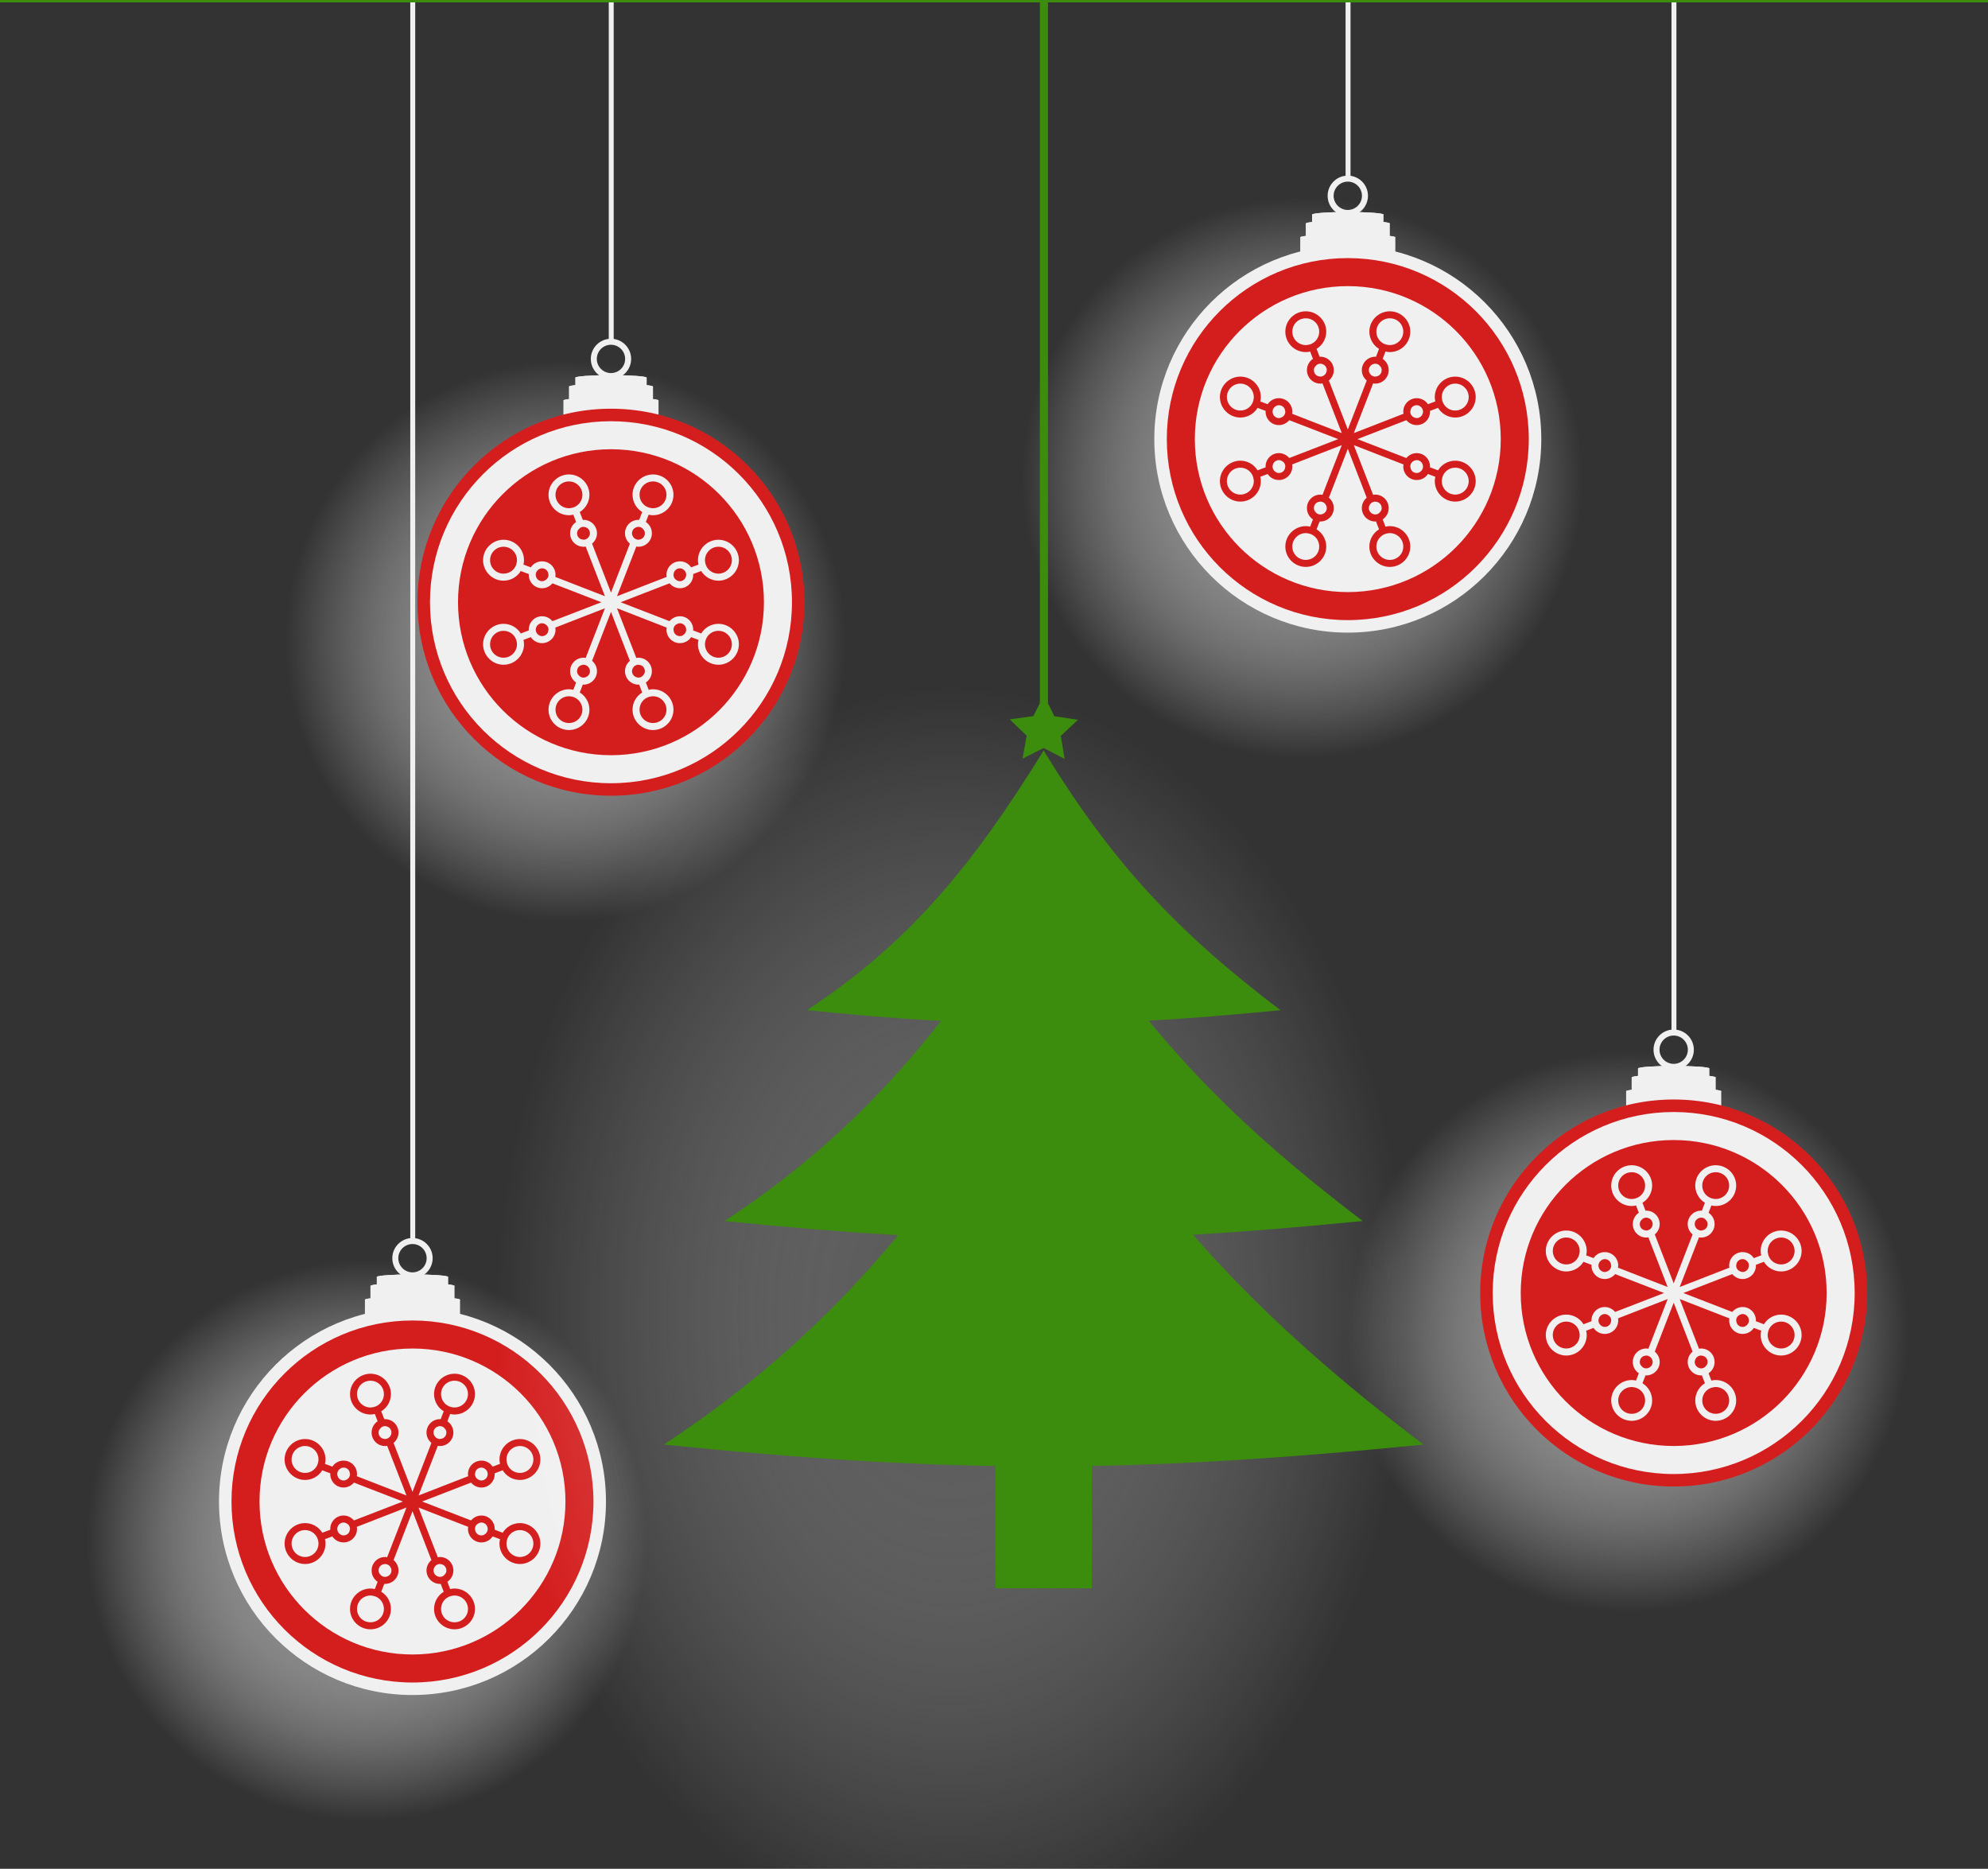 <?xml version="1.0" encoding="iso-8859-1"?>
<!-- Generator: Adobe Illustrator 16.0.0, SVG Export Plug-In . SVG Version: 6.00 Build 0)  -->
<!DOCTYPE svg PUBLIC "-//W3C//DTD SVG 1.1//EN" "http://www.w3.org/Graphics/SVG/1.1/DTD/svg11.dtd">
<svg version="1.1" id="Layer_1" xmlns="http://www.w3.org/2000/svg" xmlns:xlink="http://www.w3.org/1999/xlink" x="0px" y="0px"
	 width="208px" height="195.5px" viewBox="0 0 208 195.5" style="enable-background:new 0 0 208 195.5;" xml:space="preserve">
<rect x="0" y="0" width="208" height="195.5" fill="#333333" stroke="none"/>
<g>
	<g>
		<g>
			<radialGradient id="SVGID_1_" cx="170.352" cy="139.325" r="29.317" gradientUnits="userSpaceOnUse">
				<stop  offset="0" style="stop-color:#707070"/>
				<stop  offset="0.062" style="stop-color:#7E7E7E;stop-opacity:0.938"/>
				<stop  offset="0.28" style="stop-color:#ACACAC;stop-opacity:0.72"/>
				<stop  offset="0.49" style="stop-color:#D0D0D0;stop-opacity:0.51"/>
				<stop  offset="0.685" style="stop-color:#EAEAEA;stop-opacity:0.315"/>
				<stop  offset="0.861" style="stop-color:#FAFAFA;stop-opacity:0.139"/>
				<stop  offset="1" style="stop-color:#FFFFFF;stop-opacity:0"/>
			</radialGradient>
			<circle style="fill:url(#SVGID_1_);" cx="170.351" cy="139.325" r="29.318"/>
			<g>
				<g>
					<g>
						<path style="fill:#F0F0F0;" d="M180.09,115.84c0,0.175-2.228,0.317-4.976,0.317s-4.976-0.143-4.976-0.317v-1.682
							c0-0.175,2.228-0.317,4.976-0.317s4.976,0.143,4.976,0.317V115.84z"/>
						<ellipse style="fill:#F0F0F0;" cx="175.114" cy="114.158" rx="4.976" ry="0.317"/>
					</g>
					<g>
						<path style="fill:#F0F0F0;" d="M179.514,113.988c0,0.176-1.97,0.317-4.399,0.317s-4.399-0.142-4.399-0.317v-1.269
							c0-0.176,1.97-0.317,4.399-0.317s4.399,0.142,4.399,0.317V113.988z"/>
						<ellipse style="fill:#F0F0F0;" cx="175.114" cy="112.72" rx="4.399" ry="0.316"/>
					</g>
					<g>
						<path style="fill:#F0F0F0;" d="M178.853,112.634c0,0.149-1.673,0.271-3.738,0.271s-3.738-0.122-3.738-0.271v-0.853
							c0-0.15,1.673-0.272,3.738-0.272s3.738,0.122,3.738,0.272V112.634z"/>
						<ellipse style="fill:#F0F0F0;" cx="175.114" cy="111.781" rx="3.738" ry="0.271"/>
					</g>
					<g>
						<path style="fill:#F0F0F0;" d="M175.113,111.924c-1.163,0-2.109-0.947-2.109-2.111s0.946-2.111,2.109-2.111
							c1.164,0,2.111,0.947,2.111,2.111S176.277,111.924,175.113,111.924z M175.113,108.33c-0.816,0-1.481,0.665-1.481,1.482
							s0.665,1.482,1.481,1.482c0.818,0,1.483-0.665,1.483-1.482S175.932,108.33,175.113,108.33z"/>
					</g>
				</g>
				<circle style="fill:#D41E1E;" cx="175.114" cy="135.265" r="20.244"/>
				<circle style="fill:#F0F0F0;" cx="175.114" cy="135.265" r="18.936"/>
				<circle style="fill:#D41E1E;" cx="175.114" cy="135.265" r="16.004"/>
				<g>
					<path style="fill:#F0F0F0;" d="M186.357,137.523c-0.764,0-1.437,0.409-1.803,1.011l-0.852-0.323
						c0.016-0.028,0.016-0.044,0.016-0.073c0-0.776-0.614-1.407-1.393-1.407c-0.439,0-0.822,0.205-1.084,0.514l-5.117-1.979
						l5.117-1.98c0.262,0.309,0.645,0.514,1.084,0.514c0.778,0,1.393-0.63,1.393-1.406c0-0.029,0-0.045-0.016-0.074l0.852-0.322
						c0.366,0.601,1.039,1.012,1.803,1.012c1.173,0,2.14-0.968,2.14-2.141c0-1.172-0.967-2.141-2.14-2.141
						c-1.187,0-2.141,0.969-2.141,2.141c0,0.161,0.016,0.308,0.06,0.455l-0.776,0.293c-0.25-0.382-0.675-0.631-1.174-0.631
						c-0.776,0-1.406,0.631-1.406,1.408c0,0.072,0,0.146,0.029,0.219l-5.205,2.023l2.023-5.204c0.073,0.029,0.146,0.029,0.22,0.029
						c0.777,0,1.406-0.631,1.406-1.407c0-0.497-0.247-0.924-0.629-1.187l0.293-0.763c0.146,0.044,0.292,0.058,0.454,0.058
						c1.172,0,2.141-0.951,2.141-2.139c0-1.174-0.969-2.127-2.141-2.127c-1.173,0-2.141,0.953-2.141,2.127
						c0,0.762,0.411,1.437,1.011,1.803l-0.321,0.836c-0.028-0.015-0.045-0.015-0.073-0.015c-0.776,0-1.407,0.629-1.407,1.406
						c0,0.44,0.205,0.821,0.514,1.085l-1.979,5.116l-1.98-5.116c0.309-0.264,0.514-0.645,0.514-1.085
						c0-0.777-0.631-1.406-1.406-1.406c-0.029,0-0.046,0-0.073,0.015l-0.324-0.836c0.603-0.366,1.013-1.041,1.013-1.803
						c0-1.174-0.968-2.127-2.141-2.127s-2.14,0.953-2.14,2.127c0,1.188,0.967,2.139,2.14,2.139c0.162,0,0.309-0.014,0.455-0.058
						l0.293,0.763c-0.383,0.263-0.63,0.689-0.63,1.187c0,0.776,0.63,1.407,1.407,1.407c0.072,0,0.146,0,0.219-0.029l2.021,5.204
						l-5.202-2.023c0.03-0.073,0.03-0.146,0.03-0.219c0-0.777-0.632-1.408-1.408-1.408c-0.497,0-0.924,0.249-1.174,0.631
						l-0.775-0.293c0.044-0.147,0.059-0.294,0.059-0.455c0-1.172-0.952-2.141-2.14-2.141c-1.173,0-2.141,0.969-2.141,2.141
						c0,1.173,0.968,2.141,2.141,2.141c0.763,0,1.436-0.411,1.802-1.012l0.851,0.322c-0.015,0.029-0.015,0.045-0.015,0.074
						c0,0.776,0.615,1.406,1.393,1.406c0.439,0,0.82-0.205,1.085-0.514l5.116,1.98l-5.116,1.979
						c-0.265-0.309-0.646-0.514-1.085-0.514c-0.777,0-1.393,0.631-1.393,1.407c0,0.029,0,0.045,0.015,0.073l-0.851,0.323
						c-0.366-0.602-1.039-1.011-1.802-1.011c-1.173,0-2.141,0.967-2.141,2.139c0,1.173,0.968,2.142,2.141,2.142
						c1.188,0,2.14-0.969,2.14-2.142c0-0.16-0.015-0.307-0.059-0.454l0.775-0.293c0.25,0.381,0.677,0.63,1.174,0.63
						c0.776,0,1.408-0.63,1.408-1.407c0-0.072,0-0.146-0.03-0.219l5.202-2.023l-2.021,5.204c-0.072-0.03-0.146-0.03-0.219-0.03
						c-0.777,0-1.407,0.631-1.407,1.407c0,0.499,0.247,0.924,0.63,1.188l-0.293,0.763c-0.146-0.044-0.293-0.059-0.455-0.059
						c-1.173,0-2.14,0.953-2.14,2.14c0,1.173,0.967,2.126,2.14,2.126s2.141-0.953,2.141-2.126c0-0.762-0.41-1.437-1.013-1.803
						l0.324-0.836c0.027,0.015,0.044,0.015,0.073,0.015c0.775,0,1.406-0.63,1.406-1.407c0-0.439-0.205-0.82-0.514-1.084l1.98-5.116
						l1.979,5.116c-0.309,0.264-0.514,0.645-0.514,1.084c0,0.777,0.631,1.407,1.407,1.407c0.028,0,0.045,0,0.073-0.015l0.321,0.836
						c-0.6,0.366-1.011,1.041-1.011,1.803c0,1.173,0.968,2.126,2.141,2.126c1.172,0,2.141-0.953,2.141-2.126
						c0-1.187-0.969-2.14-2.141-2.14c-0.162,0-0.308,0.015-0.454,0.059l-0.293-0.763c0.382-0.264,0.629-0.688,0.629-1.188
						c0-0.776-0.629-1.407-1.406-1.407c-0.073,0-0.146,0-0.22,0.03l-2.023-5.204l5.205,2.023c-0.029,0.073-0.029,0.146-0.029,0.219
						c0,0.777,0.63,1.407,1.406,1.407c0.499,0,0.924-0.249,1.174-0.63l0.776,0.293c-0.044,0.147-0.06,0.294-0.06,0.454
						c0,1.173,0.954,2.142,2.141,2.142c1.173,0,2.14-0.969,2.14-2.142C188.497,138.49,187.53,137.523,186.357,137.523
						 M186.357,129.46c0.777,0,1.407,0.631,1.407,1.407s-0.63,1.407-1.407,1.407c-0.454,0-0.851-0.205-1.114-0.542
						c-0.146-0.191-0.249-0.425-0.278-0.688c-0.016-0.06-0.016-0.117-0.016-0.177C184.949,130.091,185.58,129.46,186.357,129.46
						 M181.667,132.333c0.016-0.337,0.293-0.615,0.659-0.615c0.177,0,0.322,0.073,0.439,0.189c0.133,0.104,0.221,0.294,0.221,0.485
						c0,0.088-0.016,0.146-0.045,0.219v0.016c-0.088,0.249-0.337,0.44-0.615,0.44c-0.117,0-0.221-0.031-0.308-0.089
						c-0.22-0.103-0.366-0.322-0.366-0.586C181.652,132.378,181.652,132.348,181.667,132.333 M178.104,124.022
						c0-0.778,0.631-1.394,1.407-1.394c0.777,0,1.408,0.615,1.408,1.394c0,0.776-0.631,1.406-1.408,1.406
						c-0.059,0-0.118,0-0.176-0.014c-0.264-0.03-0.498-0.133-0.688-0.279C178.311,124.872,178.104,124.477,178.104,124.022
						 M177.768,127.422c0.073-0.029,0.146-0.043,0.22-0.043c0.205,0,0.382,0.089,0.484,0.234c0.132,0.117,0.189,0.279,0.189,0.439
						c0,0.367-0.279,0.646-0.615,0.659c-0.014,0.015-0.043,0.015-0.059,0.015c-0.249,0-0.483-0.146-0.586-0.366
						c-0.059-0.088-0.088-0.19-0.088-0.308C177.313,127.76,177.504,127.511,177.768,127.422 M170.894,125.415
						c-0.059,0.014-0.118,0.014-0.177,0.014c-0.777,0-1.406-0.63-1.406-1.406c0-0.778,0.629-1.394,1.406-1.394
						s1.407,0.615,1.407,1.394c0,0.454-0.205,0.85-0.542,1.113C171.391,125.282,171.156,125.385,170.894,125.415 M172.826,128.36
						c-0.1,0.22-0.336,0.366-0.584,0.366c-0.016,0-0.046,0-0.06-0.015c-0.338-0.014-0.616-0.292-0.616-0.659
						c0-0.16,0.06-0.322,0.191-0.439c0.103-0.146,0.278-0.234,0.484-0.234c0.072,0,0.146,0.014,0.219,0.043
						c0.266,0.089,0.454,0.338,0.454,0.631C172.915,128.17,172.887,128.272,172.826,128.36 M165.264,131.044
						c-0.029,0.264-0.132,0.497-0.279,0.688c-0.263,0.337-0.658,0.542-1.112,0.542c-0.777,0-1.408-0.631-1.408-1.407
						s0.631-1.407,1.408-1.407c0.776,0,1.407,0.631,1.407,1.407C165.279,130.927,165.279,130.984,165.264,131.044 M168.211,132.979
						c-0.088,0.058-0.191,0.089-0.309,0.089c-0.278,0-0.527-0.191-0.615-0.44v-0.016c-0.029-0.073-0.045-0.131-0.045-0.219
						c0-0.191,0.088-0.382,0.219-0.485c0.119-0.116,0.266-0.189,0.441-0.189c0.367,0,0.646,0.278,0.658,0.615
						c0.017,0.015,0.017,0.045,0.017,0.06C168.577,132.656,168.43,132.876,168.211,132.979 M163.872,141.069
						c-0.777,0-1.408-0.63-1.408-1.407c0-0.776,0.631-1.407,1.408-1.407c0.454,0,0.85,0.206,1.112,0.543
						c0.147,0.191,0.25,0.426,0.279,0.688c0.016,0.059,0.016,0.117,0.016,0.176C165.279,140.439,164.648,141.069,163.872,141.069
						 M168.561,138.196c-0.013,0.338-0.291,0.616-0.658,0.616c-0.176,0-0.322-0.073-0.441-0.189
						c-0.131-0.104-0.219-0.295-0.219-0.485c0-0.088,0.016-0.146,0.045-0.219v-0.016c0.088-0.249,0.337-0.439,0.615-0.439
						c0.117,0,0.221,0.029,0.309,0.087c0.219,0.104,0.366,0.323,0.366,0.587C168.577,138.153,168.577,138.183,168.561,138.196
						 M172.124,146.508c0,0.777-0.63,1.394-1.407,1.394s-1.406-0.616-1.406-1.394c0-0.776,0.629-1.407,1.406-1.407
						c0.059,0,0.118,0,0.177,0.016c0.263,0.029,0.497,0.131,0.688,0.278C171.919,145.657,172.124,146.054,172.124,146.508
						 M172.461,143.107c-0.072,0.03-0.146,0.043-0.219,0.043c-0.206,0-0.382-0.088-0.484-0.233c-0.132-0.117-0.191-0.279-0.191-0.44
						c0-0.366,0.278-0.644,0.616-0.658c0.014-0.015,0.044-0.015,0.06-0.015c0.248,0,0.484,0.146,0.584,0.366
						c0.061,0.088,0.089,0.189,0.089,0.307C172.915,142.771,172.727,143.019,172.461,143.107 M179.336,145.116
						c0.058-0.016,0.117-0.016,0.176-0.016c0.777,0,1.408,0.631,1.408,1.407c0,0.777-0.631,1.394-1.408,1.394
						c-0.776,0-1.407-0.616-1.407-1.394c0-0.454,0.206-0.851,0.543-1.113C178.838,145.247,179.072,145.146,179.336,145.116
						 M177.401,142.17c0.103-0.221,0.337-0.366,0.586-0.366c0.016,0,0.045,0,0.059,0.015c0.336,0.015,0.615,0.292,0.615,0.658
						c0,0.161-0.058,0.323-0.189,0.44c-0.103,0.146-0.279,0.233-0.484,0.233c-0.073,0-0.146-0.013-0.22-0.043
						c-0.264-0.089-0.454-0.337-0.454-0.631C177.313,142.359,177.343,142.258,177.401,142.17 M182.766,138.623
						c-0.117,0.116-0.263,0.189-0.439,0.189c-0.366,0-0.644-0.278-0.659-0.616c-0.015-0.014-0.015-0.043-0.015-0.059
						c0-0.264,0.146-0.483,0.366-0.587c0.087-0.058,0.19-0.087,0.308-0.087c0.278,0,0.527,0.19,0.615,0.439v0.016
						c0.029,0.073,0.045,0.131,0.045,0.219C182.986,138.328,182.898,138.519,182.766,138.623 M186.357,141.069
						c-0.777,0-1.408-0.63-1.408-1.407c0-0.059,0-0.117,0.016-0.176c0.029-0.263,0.132-0.497,0.278-0.688
						c0.264-0.337,0.66-0.543,1.114-0.543c0.777,0,1.407,0.631,1.407,1.407C187.765,140.439,187.135,141.069,186.357,141.069"/>
				</g>
				<rect x="174.883" y="-39.5" style="fill:#F0F0F0;" width="0.516" height="147.731"/>
			</g>
		</g>
		<g>
			<radialGradient id="SVGID_2_" cx="59.162" cy="67.061" r="29.318" gradientUnits="userSpaceOnUse">
				<stop  offset="0" style="stop-color:#707070"/>
				<stop  offset="0.062" style="stop-color:#7E7E7E;stop-opacity:0.938"/>
				<stop  offset="0.28" style="stop-color:#ACACAC;stop-opacity:0.72"/>
				<stop  offset="0.49" style="stop-color:#D0D0D0;stop-opacity:0.51"/>
				<stop  offset="0.685" style="stop-color:#EAEAEA;stop-opacity:0.315"/>
				<stop  offset="0.861" style="stop-color:#FAFAFA;stop-opacity:0.139"/>
				<stop  offset="1" style="stop-color:#FFFFFF;stop-opacity:0"/>
			</radialGradient>
			<circle style="fill:url(#SVGID_2_);" cx="59.162" cy="67.061" r="29.318"/>
			<g>
				<g>
					<g>
						<path style="fill:#F0F0F0;" d="M68.9,43.575c0,0.175-2.228,0.317-4.976,0.317s-4.976-0.143-4.976-0.317v-1.682
							c0-0.175,2.228-0.317,4.976-0.317s4.976,0.143,4.976,0.317V43.575z"/>
						<ellipse style="fill:#F0F0F0;" cx="63.925" cy="41.894" rx="4.976" ry="0.317"/>
					</g>
					<g>
						<path style="fill:#F0F0F0;" d="M68.324,41.724c0,0.176-1.97,0.317-4.399,0.317s-4.399-0.142-4.399-0.317v-1.269
							c0-0.176,1.97-0.317,4.399-0.317s4.399,0.142,4.399,0.317V41.724z"/>
						<ellipse style="fill:#F0F0F0;" cx="63.925" cy="40.455" rx="4.399" ry="0.316"/>
					</g>
					<g>
						<path style="fill:#F0F0F0;" d="M67.663,40.369c0,0.149-1.673,0.271-3.738,0.271s-3.738-0.122-3.738-0.271v-0.853
							c0-0.15,1.673-0.272,3.738-0.272s3.738,0.122,3.738,0.272V40.369z"/>
						<ellipse style="fill:#F0F0F0;" cx="63.925" cy="39.517" rx="3.738" ry="0.271"/>
					</g>
					<g>
						<path style="fill:#F0F0F0;" d="M63.924,39.659c-1.163,0-2.109-0.947-2.109-2.111s0.946-2.111,2.109-2.111
							c1.164,0,2.111,0.947,2.111,2.111S65.088,39.659,63.924,39.659z M63.924,36.065c-0.816,0-1.481,0.665-1.481,1.482
							s0.665,1.482,1.481,1.482c0.818,0,1.483-0.665,1.483-1.482S64.742,36.065,63.924,36.065z"/>
					</g>
				</g>
				<circle style="fill:#D41E1E;" cx="63.925" cy="63" r="20.244"/>
				<circle style="fill:#F0F0F0;" cx="63.925" cy="63" r="18.936"/>
				<circle style="fill:#D41E1E;" cx="63.925" cy="63" r="16.004"/>
				<g>
					<path style="fill:#F0F0F0;" d="M75.168,65.259c-0.764,0-1.437,0.409-1.803,1.011l-0.852-0.323
						c0.016-0.028,0.016-0.044,0.016-0.073c0-0.776-0.614-1.407-1.393-1.407c-0.439,0-0.822,0.205-1.084,0.514l-5.117-1.979
						l5.117-1.98c0.262,0.309,0.645,0.514,1.084,0.514c0.778,0,1.393-0.63,1.393-1.406c0-0.029,0-0.045-0.016-0.074l0.852-0.322
						c0.366,0.601,1.039,1.012,1.803,1.012c1.173,0,2.14-0.968,2.14-2.141c0-1.172-0.967-2.141-2.14-2.141
						c-1.187,0-2.141,0.969-2.141,2.141c0,0.161,0.016,0.308,0.06,0.455l-0.776,0.293c-0.25-0.382-0.675-0.631-1.174-0.631
						c-0.776,0-1.406,0.631-1.406,1.408c0,0.072,0,0.146,0.029,0.219l-5.205,2.023l2.023-5.204c0.073,0.029,0.146,0.029,0.22,0.029
						c0.777,0,1.406-0.631,1.406-1.407c0-0.497-0.247-0.924-0.629-1.187l0.293-0.763c0.146,0.044,0.292,0.058,0.454,0.058
						c1.172,0,2.141-0.951,2.141-2.139c0-1.174-0.969-2.127-2.141-2.127c-1.173,0-2.141,0.953-2.141,2.127
						c0,0.762,0.411,1.437,1.011,1.803l-0.321,0.836c-0.028-0.015-0.045-0.015-0.073-0.015c-0.776,0-1.407,0.629-1.407,1.406
						c0,0.44,0.205,0.821,0.514,1.085l-1.979,5.116l-1.98-5.116c0.309-0.264,0.514-0.645,0.514-1.085
						c0-0.777-0.631-1.406-1.406-1.406c-0.029,0-0.046,0-0.073,0.015l-0.324-0.836c0.603-0.366,1.013-1.041,1.013-1.803
						c0-1.174-0.968-2.127-2.141-2.127s-2.14,0.953-2.14,2.127c0,1.188,0.967,2.139,2.14,2.139c0.162,0,0.309-0.014,0.455-0.058
						l0.293,0.763c-0.383,0.263-0.63,0.689-0.63,1.187c0,0.776,0.63,1.407,1.407,1.407c0.072,0,0.146,0,0.219-0.029l2.021,5.204
						l-5.202-2.023c0.03-0.073,0.03-0.146,0.03-0.219c0-0.777-0.632-1.408-1.408-1.408c-0.497,0-0.924,0.249-1.174,0.631
						l-0.775-0.293c0.044-0.147,0.059-0.294,0.059-0.455c0-1.172-0.952-2.141-2.14-2.141c-1.173,0-2.141,0.969-2.141,2.141
						c0,1.173,0.968,2.141,2.141,2.141c0.763,0,1.436-0.411,1.802-1.012l0.851,0.322c-0.015,0.029-0.015,0.045-0.015,0.074
						c0,0.776,0.615,1.406,1.393,1.406c0.439,0,0.82-0.205,1.085-0.514l5.116,1.98l-5.116,1.979
						c-0.265-0.309-0.646-0.514-1.085-0.514c-0.777,0-1.393,0.631-1.393,1.407c0,0.029,0,0.045,0.015,0.073l-0.851,0.323
						c-0.366-0.602-1.039-1.011-1.802-1.011c-1.173,0-2.141,0.967-2.141,2.139c0,1.173,0.968,2.142,2.141,2.142
						c1.188,0,2.14-0.969,2.14-2.142c0-0.16-0.015-0.307-0.059-0.454l0.775-0.293c0.25,0.381,0.677,0.63,1.174,0.63
						c0.776,0,1.408-0.63,1.408-1.407c0-0.072,0-0.146-0.03-0.219l5.202-2.023l-2.021,5.204c-0.072-0.03-0.146-0.03-0.219-0.03
						c-0.777,0-1.407,0.631-1.407,1.407c0,0.499,0.247,0.924,0.63,1.188l-0.293,0.763c-0.146-0.044-0.293-0.059-0.455-0.059
						c-1.173,0-2.14,0.953-2.14,2.14c0,1.173,0.967,2.126,2.14,2.126s2.141-0.953,2.141-2.126c0-0.762-0.41-1.437-1.013-1.803
						l0.324-0.836c0.027,0.015,0.044,0.015,0.073,0.015c0.775,0,1.406-0.63,1.406-1.407c0-0.439-0.205-0.82-0.514-1.084l1.98-5.116
						l1.979,5.116c-0.309,0.264-0.514,0.645-0.514,1.084c0,0.777,0.631,1.407,1.407,1.407c0.028,0,0.045,0,0.073-0.015l0.321,0.836
						c-0.6,0.366-1.011,1.041-1.011,1.803c0,1.173,0.968,2.126,2.141,2.126c1.172,0,2.141-0.953,2.141-2.126
						c0-1.187-0.969-2.14-2.141-2.14c-0.162,0-0.308,0.015-0.454,0.059l-0.293-0.763c0.382-0.264,0.629-0.688,0.629-1.188
						c0-0.776-0.629-1.407-1.406-1.407c-0.073,0-0.146,0-0.22,0.03l-2.023-5.204l5.205,2.023c-0.029,0.073-0.029,0.146-0.029,0.219
						c0,0.777,0.63,1.407,1.406,1.407c0.499,0,0.924-0.249,1.174-0.63l0.776,0.293c-0.044,0.147-0.06,0.294-0.06,0.454
						c0,1.173,0.954,2.142,2.141,2.142c1.173,0,2.14-0.969,2.14-2.142C77.308,66.226,76.341,65.259,75.168,65.259 M75.168,57.195
						c0.777,0,1.407,0.631,1.407,1.407s-0.63,1.407-1.407,1.407c-0.454,0-0.851-0.205-1.114-0.542
						c-0.146-0.191-0.249-0.425-0.278-0.688c-0.016-0.06-0.016-0.117-0.016-0.177C73.76,57.826,74.391,57.195,75.168,57.195
						 M70.478,60.068c0.016-0.337,0.293-0.615,0.659-0.615c0.177,0,0.322,0.073,0.439,0.189c0.133,0.104,0.221,0.294,0.221,0.485
						c0,0.088-0.016,0.146-0.045,0.219v0.016c-0.088,0.249-0.337,0.44-0.615,0.44c-0.117,0-0.221-0.031-0.308-0.089
						c-0.22-0.103-0.366-0.322-0.366-0.586C70.463,60.113,70.463,60.083,70.478,60.068 M66.915,51.758
						c0-0.778,0.631-1.394,1.407-1.394c0.777,0,1.408,0.615,1.408,1.394c0,0.776-0.631,1.406-1.408,1.406
						c-0.059,0-0.118,0-0.176-0.014c-0.264-0.03-0.498-0.133-0.688-0.279C67.121,52.607,66.915,52.212,66.915,51.758 M66.578,55.157
						c0.073-0.029,0.146-0.043,0.22-0.043c0.205,0,0.382,0.089,0.484,0.234c0.132,0.117,0.189,0.279,0.189,0.439
						c0,0.367-0.279,0.646-0.615,0.659c-0.014,0.015-0.043,0.015-0.059,0.015c-0.249,0-0.483-0.146-0.586-0.366
						c-0.059-0.088-0.088-0.19-0.088-0.308C66.124,55.495,66.314,55.246,66.578,55.157 M59.704,53.15
						c-0.059,0.014-0.118,0.014-0.177,0.014c-0.777,0-1.406-0.63-1.406-1.406c0-0.778,0.629-1.394,1.406-1.394
						s1.407,0.615,1.407,1.394c0,0.454-0.205,0.85-0.542,1.113C60.201,53.018,59.967,53.12,59.704,53.15 M61.637,56.096
						c-0.1,0.22-0.336,0.366-0.584,0.366c-0.016,0-0.046,0-0.06-0.015c-0.338-0.014-0.616-0.292-0.616-0.659
						c0-0.16,0.06-0.322,0.191-0.439c0.103-0.146,0.278-0.234,0.484-0.234c0.072,0,0.146,0.014,0.219,0.043
						c0.266,0.089,0.454,0.338,0.454,0.631C61.726,55.905,61.697,56.008,61.637,56.096 M54.074,58.779
						c-0.029,0.264-0.132,0.497-0.279,0.688c-0.263,0.337-0.658,0.542-1.112,0.542c-0.777,0-1.408-0.631-1.408-1.407
						s0.631-1.407,1.408-1.407c0.776,0,1.407,0.631,1.407,1.407C54.09,58.662,54.09,58.72,54.074,58.779 M57.021,60.714
						c-0.088,0.058-0.191,0.089-0.309,0.089c-0.278,0-0.527-0.191-0.615-0.44v-0.016c-0.029-0.073-0.045-0.131-0.045-0.219
						c0-0.191,0.088-0.382,0.219-0.485c0.119-0.116,0.266-0.189,0.441-0.189c0.367,0,0.646,0.278,0.658,0.615
						c0.017,0.015,0.017,0.045,0.017,0.06C57.388,60.392,57.24,60.611,57.021,60.714 M52.683,68.805
						c-0.777,0-1.408-0.63-1.408-1.407c0-0.776,0.631-1.407,1.408-1.407c0.454,0,0.85,0.206,1.112,0.543
						c0.147,0.191,0.25,0.426,0.279,0.688c0.016,0.059,0.016,0.117,0.016,0.176C54.09,68.175,53.459,68.805,52.683,68.805
						 M57.371,65.932c-0.013,0.338-0.291,0.616-0.658,0.616c-0.176,0-0.322-0.073-0.441-0.189c-0.131-0.104-0.219-0.295-0.219-0.485
						c0-0.088,0.016-0.146,0.045-0.219v-0.016c0.088-0.249,0.337-0.439,0.615-0.439c0.117,0,0.221,0.029,0.309,0.087
						c0.219,0.104,0.366,0.323,0.366,0.587C57.388,65.889,57.388,65.918,57.371,65.932 M60.935,74.243
						c0,0.777-0.63,1.394-1.407,1.394s-1.406-0.616-1.406-1.394c0-0.776,0.629-1.407,1.406-1.407c0.059,0,0.118,0,0.177,0.016
						c0.263,0.029,0.497,0.131,0.688,0.278C60.729,73.393,60.935,73.789,60.935,74.243 M61.271,70.843
						c-0.072,0.03-0.146,0.043-0.219,0.043c-0.206,0-0.382-0.088-0.484-0.233c-0.132-0.117-0.191-0.279-0.191-0.44
						c0-0.366,0.278-0.644,0.616-0.658c0.014-0.015,0.044-0.015,0.06-0.015c0.248,0,0.484,0.146,0.584,0.366
						c0.061,0.088,0.089,0.189,0.089,0.307C61.726,70.506,61.537,70.754,61.271,70.843 M68.146,72.852
						c0.058-0.016,0.117-0.016,0.176-0.016c0.777,0,1.408,0.631,1.408,1.407c0,0.777-0.631,1.394-1.408,1.394
						c-0.776,0-1.407-0.616-1.407-1.394c0-0.454,0.206-0.851,0.543-1.113C67.648,72.982,67.883,72.881,68.146,72.852 M66.212,69.905
						c0.103-0.221,0.337-0.366,0.586-0.366c0.016,0,0.045,0,0.059,0.015c0.336,0.015,0.615,0.292,0.615,0.658
						c0,0.161-0.058,0.323-0.189,0.44c-0.103,0.146-0.279,0.233-0.484,0.233c-0.073,0-0.146-0.013-0.22-0.043
						c-0.264-0.089-0.454-0.337-0.454-0.631C66.124,70.095,66.153,69.993,66.212,69.905 M71.576,66.358
						c-0.117,0.116-0.263,0.189-0.439,0.189c-0.366,0-0.644-0.278-0.659-0.616c-0.015-0.014-0.015-0.043-0.015-0.059
						c0-0.264,0.146-0.483,0.366-0.587c0.087-0.058,0.19-0.087,0.308-0.087c0.278,0,0.527,0.19,0.615,0.439v0.016
						c0.029,0.073,0.045,0.131,0.045,0.219C71.797,66.063,71.709,66.254,71.576,66.358 M75.168,68.805
						c-0.777,0-1.408-0.63-1.408-1.407c0-0.059,0-0.117,0.016-0.176c0.029-0.263,0.132-0.497,0.278-0.688
						c0.264-0.337,0.66-0.543,1.114-0.543c0.777,0,1.407,0.631,1.407,1.407C76.575,68.175,75.945,68.805,75.168,68.805"/>
				</g>
				<rect x="63.693" y="-111.765" style="fill:#F0F0F0;" width="0.516" height="147.731"/>
			</g>
		</g>
		<g>
			<radialGradient id="SVGID_3_" cx="136.254" cy="49.996" r="29.318" gradientUnits="userSpaceOnUse">
				<stop  offset="0" style="stop-color:#707070"/>
				<stop  offset="0.062" style="stop-color:#7E7E7E;stop-opacity:0.938"/>
				<stop  offset="0.28" style="stop-color:#ACACAC;stop-opacity:0.72"/>
				<stop  offset="0.49" style="stop-color:#D0D0D0;stop-opacity:0.51"/>
				<stop  offset="0.685" style="stop-color:#EAEAEA;stop-opacity:0.315"/>
				<stop  offset="0.861" style="stop-color:#FAFAFA;stop-opacity:0.139"/>
				<stop  offset="1" style="stop-color:#FFFFFF;stop-opacity:0"/>
			</radialGradient>
			<circle style="fill:url(#SVGID_3_);" cx="136.253" cy="49.996" r="29.318"/>
			<g>
				<g>
					<g>
						<path style="fill:#F0F0F0;" d="M145.992,26.51c0,0.175-2.228,0.317-4.976,0.317s-4.976-0.142-4.976-0.317v-1.681
							c0-0.175,2.228-0.317,4.976-0.317s4.976,0.142,4.976,0.317V26.51z"/>
						<ellipse style="fill:#F0F0F0;" cx="141.017" cy="24.829" rx="4.976" ry="0.317"/>
					</g>
					<g>
						<path style="fill:#F0F0F0;" d="M145.416,24.659c0,0.175-1.97,0.317-4.399,0.317s-4.399-0.142-4.399-0.317v-1.269
							c0-0.176,1.97-0.318,4.399-0.318s4.399,0.142,4.399,0.318V24.659z"/>
						<ellipse style="fill:#F0F0F0;" cx="141.017" cy="23.391" rx="4.399" ry="0.316"/>
					</g>
					<g>
						<path style="fill:#F0F0F0;" d="M144.755,23.304c0,0.15-1.673,0.272-3.738,0.272c-2.064,0-3.738-0.122-3.738-0.272v-0.853
							c0-0.15,1.674-0.272,3.738-0.272c2.065,0,3.738,0.122,3.738,0.272V23.304z"/>
						<ellipse style="fill:#F0F0F0;" cx="141.017" cy="22.452" rx="3.738" ry="0.272"/>
					</g>
					<g>
						<path style="fill:#F0F0F0;" d="M141.016,22.595c-1.163,0-2.109-0.947-2.109-2.112c0-1.164,0.946-2.111,2.109-2.111
							c1.164,0,2.112,0.947,2.112,2.111C143.128,21.647,142.18,22.595,141.016,22.595z M141.016,19
							c-0.816,0-1.481,0.665-1.481,1.482c0,0.818,0.665,1.483,1.481,1.483c0.818,0,1.483-0.665,1.483-1.483
							C142.499,19.666,141.834,19,141.016,19z"/>
					</g>
				</g>
				<circle style="fill:#F0F0F0;" cx="141.017" cy="45.936" r="20.244"/>
				<circle style="fill:#D41E1E;" cx="141.017" cy="45.936" r="18.936"/>
				<circle style="fill:#F0F0F0;" cx="141.017" cy="45.936" r="16.004"/>
				<g>
					<path style="fill:#D41E1E;" d="M152.26,48.194c-0.764,0-1.437,0.409-1.803,1.01l-0.852-0.323
						c0.016-0.028,0.016-0.043,0.016-0.073c0-0.776-0.614-1.407-1.393-1.407c-0.439,0-0.822,0.205-1.084,0.514l-5.117-1.979
						l5.117-1.98c0.262,0.309,0.645,0.514,1.084,0.514c0.778,0,1.393-0.63,1.393-1.406c0-0.03,0-0.045-0.016-0.074l0.852-0.323
						c0.366,0.601,1.039,1.012,1.803,1.012c1.174,0,2.141-0.968,2.141-2.14s-0.967-2.141-2.141-2.141
						c-1.187,0-2.141,0.968-2.141,2.141c0,0.161,0.017,0.308,0.06,0.455l-0.776,0.293c-0.25-0.382-0.675-0.631-1.174-0.631
						c-0.776,0-1.406,0.631-1.406,1.408c0,0.072,0,0.146,0.029,0.219l-5.205,2.023l2.023-5.204c0.073,0.029,0.146,0.029,0.22,0.029
						c0.777,0,1.406-0.631,1.406-1.407c0-0.498-0.247-0.924-0.629-1.187l0.293-0.763c0.146,0.044,0.293,0.058,0.454,0.058
						c1.172,0,2.141-0.952,2.141-2.139c0-1.174-0.969-2.127-2.141-2.127c-1.173,0-2.141,0.953-2.141,2.127
						c0,0.762,0.41,1.437,1.011,1.803l-0.321,0.836c-0.028-0.015-0.044-0.015-0.073-0.015c-0.776,0-1.407,0.629-1.407,1.407
						c0,0.44,0.205,0.821,0.514,1.085l-1.979,5.116l-1.98-5.116c0.309-0.264,0.514-0.645,0.514-1.085
						c0-0.777-0.631-1.407-1.406-1.407c-0.029,0-0.046,0-0.073,0.015l-0.324-0.836c0.603-0.366,1.013-1.041,1.013-1.803
						c0-1.174-0.968-2.127-2.141-2.127s-2.14,0.953-2.14,2.127c0,1.187,0.967,2.139,2.14,2.139c0.162,0,0.309-0.014,0.455-0.058
						l0.293,0.763c-0.383,0.263-0.63,0.689-0.63,1.187c0,0.776,0.63,1.407,1.407,1.407c0.072,0,0.146,0,0.219-0.029l2.022,5.204
						l-5.203-2.023c0.029-0.073,0.029-0.146,0.029-0.219c0-0.777-0.631-1.408-1.407-1.408c-0.497,0-0.924,0.249-1.174,0.631
						l-0.775-0.293c0.044-0.147,0.059-0.293,0.059-0.455c0-1.172-0.952-2.141-2.14-2.141c-1.173,0-2.141,0.968-2.141,2.141
						s0.968,2.14,2.141,2.14c0.763,0,1.436-0.411,1.802-1.012l0.852,0.323c-0.016,0.029-0.016,0.044-0.016,0.074
						c0,0.776,0.615,1.406,1.393,1.406c0.439,0,0.82-0.205,1.085-0.514l5.116,1.98l-5.116,1.979
						c-0.265-0.309-0.646-0.514-1.085-0.514c-0.777,0-1.393,0.631-1.393,1.407c0,0.029,0,0.045,0.016,0.073l-0.852,0.323
						c-0.366-0.601-1.039-1.01-1.802-1.01c-1.173,0-2.141,0.967-2.141,2.139c0,1.173,0.968,2.141,2.141,2.141
						c1.188,0,2.14-0.968,2.14-2.141c0-0.161-0.015-0.307-0.059-0.455l0.775-0.292c0.25,0.38,0.677,0.63,1.174,0.63
						c0.776,0,1.407-0.63,1.407-1.407c0-0.073,0-0.146-0.029-0.219l5.203-2.023l-2.022,5.205c-0.072-0.03-0.146-0.03-0.219-0.03
						c-0.777,0-1.407,0.631-1.407,1.408c0,0.498,0.247,0.923,0.63,1.188l-0.293,0.762c-0.146-0.044-0.293-0.059-0.455-0.059
						c-1.173,0-2.14,0.953-2.14,2.139c0,1.173,0.967,2.126,2.14,2.126s2.141-0.953,2.141-2.126c0-0.762-0.41-1.437-1.013-1.803
						l0.324-0.835c0.027,0.014,0.044,0.014,0.073,0.014c0.775,0,1.406-0.629,1.406-1.406c0-0.44-0.205-0.821-0.514-1.084l1.98-5.116
						l1.979,5.116c-0.309,0.263-0.514,0.645-0.514,1.084c0,0.777,0.631,1.406,1.407,1.406c0.029,0,0.045,0,0.073-0.014l0.321,0.835
						c-0.601,0.366-1.011,1.041-1.011,1.803c0,1.173,0.968,2.126,2.141,2.126c1.172,0,2.141-0.953,2.141-2.126
						c0-1.187-0.969-2.139-2.141-2.139c-0.161,0-0.308,0.015-0.454,0.059l-0.293-0.762c0.382-0.265,0.629-0.689,0.629-1.188
						c0-0.777-0.629-1.408-1.406-1.408c-0.073,0-0.146,0-0.22,0.03l-2.023-5.205l5.205,2.023c-0.029,0.073-0.029,0.146-0.029,0.219
						c0,0.777,0.63,1.407,1.406,1.407c0.499,0,0.924-0.25,1.174-0.63l0.776,0.292c-0.043,0.147-0.06,0.294-0.06,0.455
						c0,1.173,0.954,2.141,2.141,2.141c1.174,0,2.141-0.968,2.141-2.141C154.4,49.161,153.434,48.194,152.26,48.194 M152.26,40.131
						c0.777,0,1.407,0.631,1.407,1.407s-0.63,1.407-1.407,1.407c-0.454,0-0.851-0.205-1.113-0.542
						c-0.147-0.191-0.25-0.425-0.278-0.688c-0.017-0.06-0.017-0.117-0.017-0.177C150.852,40.762,151.483,40.131,152.26,40.131
						 M147.569,43.004c0.016-0.337,0.293-0.615,0.659-0.615c0.177,0,0.323,0.073,0.439,0.189c0.133,0.104,0.221,0.294,0.221,0.485
						c0,0.087-0.016,0.146-0.045,0.219v0.015c-0.088,0.25-0.337,0.44-0.615,0.44c-0.117,0-0.221-0.031-0.308-0.089
						c-0.22-0.102-0.366-0.322-0.366-0.585C147.555,43.048,147.555,43.018,147.569,43.004 M144.007,34.693
						c0-0.778,0.631-1.394,1.407-1.394c0.777,0,1.408,0.615,1.408,1.394c0,0.776-0.631,1.406-1.408,1.406
						c-0.059,0-0.118,0-0.176-0.014c-0.264-0.03-0.498-0.132-0.688-0.279C144.213,35.543,144.007,35.147,144.007,34.693
						 M143.67,38.093c0.073-0.029,0.146-0.043,0.22-0.043c0.205,0,0.382,0.088,0.484,0.234c0.132,0.118,0.189,0.28,0.189,0.44
						c0,0.367-0.279,0.645-0.615,0.659c-0.014,0.015-0.043,0.015-0.059,0.015c-0.249,0-0.483-0.146-0.586-0.366
						c-0.059-0.088-0.088-0.19-0.088-0.308C143.216,38.43,143.406,38.181,143.67,38.093 M136.796,36.085
						c-0.059,0.014-0.118,0.014-0.177,0.014c-0.777,0-1.407-0.63-1.407-1.406c0-0.778,0.63-1.394,1.407-1.394
						s1.407,0.615,1.407,1.394c0,0.454-0.205,0.85-0.542,1.113C137.294,35.953,137.059,36.056,136.796,36.085 M138.729,39.031
						c-0.101,0.22-0.336,0.366-0.584,0.366c-0.016,0-0.046,0-0.06-0.015c-0.338-0.014-0.616-0.292-0.616-0.659
						c0-0.16,0.06-0.322,0.191-0.44c0.103-0.146,0.278-0.234,0.484-0.234c0.072,0,0.146,0.014,0.219,0.043
						c0.265,0.088,0.455,0.337,0.455,0.631C138.818,38.841,138.789,38.943,138.729,39.031 M131.166,41.715
						c-0.029,0.263-0.132,0.497-0.279,0.688c-0.262,0.337-0.658,0.542-1.112,0.542c-0.777,0-1.408-0.631-1.408-1.407
						s0.631-1.407,1.408-1.407c0.776,0,1.407,0.631,1.407,1.407C131.182,41.598,131.182,41.655,131.166,41.715 M134.113,43.649
						c-0.088,0.058-0.191,0.089-0.309,0.089c-0.278,0-0.527-0.191-0.615-0.44v-0.015c-0.029-0.073-0.045-0.131-0.045-0.219
						c0-0.191,0.088-0.382,0.219-0.485c0.119-0.116,0.266-0.189,0.441-0.189c0.367,0,0.646,0.278,0.658,0.615
						c0.017,0.014,0.017,0.044,0.017,0.06C134.479,43.327,134.332,43.547,134.113,43.649 M129.774,51.74
						c-0.777,0-1.408-0.63-1.408-1.407s0.631-1.407,1.408-1.407c0.454,0,0.851,0.206,1.112,0.543
						c0.147,0.191,0.25,0.425,0.279,0.688c0.016,0.059,0.016,0.117,0.016,0.176C131.182,51.11,130.551,51.74,129.774,51.74
						 M134.463,48.867c-0.013,0.337-0.291,0.616-0.658,0.616c-0.176,0-0.322-0.073-0.441-0.189
						c-0.131-0.104-0.219-0.294-0.219-0.485c0-0.088,0.016-0.146,0.045-0.219v-0.016c0.088-0.249,0.337-0.439,0.615-0.439
						c0.117,0,0.221,0.029,0.309,0.087c0.219,0.104,0.366,0.323,0.366,0.587C134.479,48.824,134.479,48.854,134.463,48.867
						 M138.026,57.178c0,0.777-0.63,1.394-1.407,1.394s-1.407-0.616-1.407-1.394c0-0.776,0.63-1.407,1.407-1.407
						c0.059,0,0.118,0,0.177,0.015c0.263,0.029,0.498,0.131,0.688,0.278C137.821,56.328,138.026,56.725,138.026,57.178
						 M138.363,53.778c-0.072,0.03-0.146,0.042-0.219,0.042c-0.206,0-0.382-0.087-0.484-0.233c-0.132-0.117-0.191-0.279-0.191-0.439
						c0-0.367,0.278-0.645,0.616-0.659c0.014-0.015,0.044-0.015,0.06-0.015c0.248,0,0.483,0.146,0.584,0.366
						c0.061,0.088,0.09,0.19,0.09,0.308C138.818,53.441,138.628,53.69,138.363,53.778 M145.238,55.787
						c0.058-0.015,0.117-0.015,0.176-0.015c0.777,0,1.408,0.63,1.408,1.407c0,0.777-0.631,1.394-1.408,1.394
						c-0.776,0-1.407-0.616-1.407-1.394c0-0.454,0.206-0.851,0.544-1.113C144.74,55.918,144.975,55.816,145.238,55.787
						 M143.304,52.84c0.103-0.22,0.337-0.366,0.586-0.366c0.016,0,0.045,0,0.059,0.015c0.336,0.014,0.615,0.292,0.615,0.659
						c0,0.16-0.058,0.322-0.189,0.439c-0.103,0.146-0.279,0.233-0.484,0.233c-0.073,0-0.146-0.012-0.22-0.042
						c-0.264-0.088-0.454-0.337-0.454-0.63C143.216,53.03,143.245,52.928,143.304,52.84 M148.668,49.293
						c-0.116,0.116-0.263,0.189-0.439,0.189c-0.366,0-0.644-0.278-0.659-0.616c-0.015-0.014-0.015-0.043-0.015-0.059
						c0-0.264,0.146-0.483,0.366-0.587c0.087-0.058,0.19-0.087,0.308-0.087c0.278,0,0.527,0.191,0.615,0.439v0.016
						c0.029,0.073,0.045,0.131,0.045,0.219C148.889,48.999,148.801,49.19,148.668,49.293 M152.26,51.74
						c-0.776,0-1.408-0.63-1.408-1.407c0-0.059,0-0.117,0.017-0.176c0.028-0.263,0.131-0.498,0.278-0.688
						c0.263-0.337,0.659-0.543,1.113-0.543c0.777,0,1.407,0.63,1.407,1.407S153.037,51.74,152.26,51.74"/>
				</g>
				<rect x="140.785" y="-39.5" style="fill:#F0F0F0;" width="0.516" height="58.402"/>
			</g>
		</g>
		<g>
			<radialGradient id="SVGID_4_" cx="38.394" cy="161.135" r="29.318" gradientUnits="userSpaceOnUse">
				<stop  offset="0.094" style="stop-color:#707070"/>
				<stop  offset="0.15" style="stop-color:#7E7E7E;stop-opacity:0.938"/>
				<stop  offset="0.348" style="stop-color:#ACACAC;stop-opacity:0.72"/>
				<stop  offset="0.538" style="stop-color:#D0D0D0;stop-opacity:0.51"/>
				<stop  offset="0.715" style="stop-color:#EAEAEA;stop-opacity:0.315"/>
				<stop  offset="0.874" style="stop-color:#FAFAFA;stop-opacity:0.139"/>
				<stop  offset="1" style="stop-color:#FFFFFF;stop-opacity:0"/>
			</radialGradient>
			<circle style="fill:url(#SVGID_4_);" cx="38.393" cy="161.136" r="29.318"/>
			<g>
				<g>
					<g>
						<path style="fill:#F0F0F0;" d="M48.133,137.65c0,0.175-2.228,0.317-4.976,0.317s-4.976-0.143-4.976-0.317v-1.682
							c0-0.176,2.228-0.317,4.976-0.317s4.976,0.142,4.976,0.317V137.65z"/>
						<ellipse style="fill:#F0F0F0;" cx="43.157" cy="135.969" rx="4.976" ry="0.317"/>
					</g>
					<g>
						<path style="fill:#F0F0F0;" d="M47.557,135.799c0,0.175-1.97,0.316-4.399,0.316s-4.399-0.142-4.399-0.316v-1.269
							c0-0.176,1.97-0.317,4.399-0.317s4.399,0.142,4.399,0.317V135.799z"/>
						<ellipse style="fill:#F0F0F0;" cx="43.157" cy="134.53" rx="4.399" ry="0.316"/>
					</g>
					<g>
						<path style="fill:#F0F0F0;" d="M46.896,134.443c0,0.15-1.673,0.272-3.738,0.272c-2.064,0-3.738-0.122-3.738-0.272v-0.852
							c0-0.15,1.674-0.272,3.738-0.272c2.065,0,3.738,0.122,3.738,0.272V134.443z"/>
						<ellipse style="fill:#F0F0F0;" cx="43.157" cy="133.592" rx="3.738" ry="0.271"/>
					</g>
					<g>
						<path style="fill:#F0F0F0;" d="M43.156,133.734c-1.163,0-2.11-0.947-2.11-2.111s0.947-2.111,2.11-2.111
							c1.165,0,2.112,0.947,2.112,2.111S44.321,133.734,43.156,133.734z M43.156,130.141c-0.816,0-1.481,0.664-1.481,1.482
							c0,0.817,0.665,1.482,1.481,1.482c0.818,0,1.483-0.665,1.483-1.482C44.64,130.805,43.975,130.141,43.156,130.141z"/>
					</g>
				</g>
				<circle style="fill:#F0F0F0;" cx="43.157" cy="157.075" r="20.244"/>
				<circle style="fill:#D41E1E;" cx="43.157" cy="157.075" r="18.936"/>
				<circle style="fill:#F0F0F0;" cx="43.157" cy="157.075" r="16.004"/>
				<g>
					<path style="fill:#D41E1E;" d="M54.4,159.334c-0.763,0-1.437,0.409-1.803,1.01l-0.852-0.322
						c0.016-0.028,0.016-0.044,0.016-0.073c0-0.776-0.614-1.407-1.393-1.407c-0.439,0-0.822,0.205-1.084,0.514l-5.117-1.979
						l5.117-1.979c0.262,0.309,0.645,0.514,1.084,0.514c0.778,0,1.393-0.631,1.393-1.406c0-0.03,0-0.046-0.016-0.074l0.852-0.322
						c0.366,0.601,1.04,1.011,1.803,1.011c1.173,0,2.14-0.968,2.14-2.14c0-1.173-0.967-2.141-2.14-2.141
						c-1.188,0-2.141,0.968-2.141,2.141c0,0.161,0.017,0.308,0.06,0.454l-0.776,0.294c-0.25-0.382-0.675-0.631-1.174-0.631
						c-0.776,0-1.406,0.631-1.406,1.408c0,0.072,0,0.146,0.029,0.219l-5.205,2.022l2.023-5.203c0.073,0.029,0.147,0.029,0.22,0.029
						c0.777,0,1.406-0.632,1.406-1.407c0-0.497-0.247-0.924-0.629-1.187l0.293-0.764c0.146,0.045,0.293,0.059,0.454,0.059
						c1.172,0,2.141-0.952,2.141-2.139c0-1.174-0.969-2.127-2.141-2.127c-1.173,0-2.141,0.953-2.141,2.127
						c0,0.762,0.411,1.437,1.011,1.803l-0.321,0.836c-0.028-0.016-0.045-0.016-0.073-0.016c-0.776,0-1.407,0.63-1.407,1.407
						c0,0.44,0.205,0.82,0.514,1.085l-1.979,5.116l-1.98-5.116c0.309-0.265,0.514-0.645,0.514-1.085
						c0-0.777-0.631-1.407-1.406-1.407c-0.029,0-0.046,0-0.074,0.016l-0.323-0.836c0.603-0.366,1.013-1.041,1.013-1.803
						c0-1.174-0.968-2.127-2.141-2.127s-2.14,0.953-2.14,2.127c0,1.187,0.967,2.139,2.14,2.139c0.162,0,0.309-0.014,0.454-0.059
						l0.294,0.764c-0.383,0.263-0.63,0.689-0.63,1.187c0,0.775,0.63,1.407,1.407,1.407c0.072,0,0.146,0,0.219-0.029l2.022,5.203
						l-5.203-2.022c0.029-0.073,0.029-0.146,0.029-0.219c0-0.777-0.631-1.408-1.407-1.408c-0.498,0-0.923,0.249-1.174,0.631
						l-0.776-0.294c0.045-0.146,0.06-0.293,0.06-0.454c0-1.173-0.953-2.141-2.14-2.141c-1.173,0-2.141,0.968-2.141,2.141
						c0,1.172,0.968,2.14,2.141,2.14c0.762,0,1.436-0.41,1.802-1.011l0.851,0.322c-0.015,0.028-0.015,0.044-0.015,0.074
						c0,0.775,0.616,1.406,1.393,1.406c0.439,0,0.821-0.205,1.085-0.514l5.116,1.979l-5.116,1.979
						c-0.264-0.309-0.646-0.514-1.085-0.514c-0.776,0-1.393,0.631-1.393,1.407c0,0.029,0,0.045,0.015,0.073l-0.851,0.322
						c-0.366-0.601-1.04-1.01-1.802-1.01c-1.173,0-2.141,0.967-2.141,2.139c0,1.173,0.968,2.141,2.141,2.141
						c1.187,0,2.14-0.968,2.14-2.141c0-0.16-0.015-0.307-0.06-0.455l0.776-0.292c0.251,0.38,0.676,0.63,1.174,0.63
						c0.776,0,1.407-0.63,1.407-1.407c0-0.072,0-0.146-0.029-0.22l5.203-2.023l-2.022,5.205c-0.072-0.03-0.146-0.03-0.219-0.03
						c-0.777,0-1.407,0.631-1.407,1.407c0,0.498,0.247,0.923,0.63,1.188l-0.294,0.763c-0.146-0.044-0.292-0.059-0.454-0.059
						c-1.173,0-2.14,0.952-2.14,2.14c0,1.173,0.967,2.126,2.14,2.126s2.141-0.953,2.141-2.126c0-0.762-0.41-1.437-1.013-1.804
						l0.323-0.835c0.028,0.014,0.045,0.014,0.074,0.014c0.775,0,1.406-0.629,1.406-1.406c0-0.439-0.205-0.821-0.514-1.084
						l1.98-5.116l1.979,5.116c-0.309,0.263-0.514,0.645-0.514,1.084c0,0.777,0.631,1.406,1.407,1.406c0.028,0,0.045,0,0.073-0.014
						l0.321,0.835c-0.6,0.367-1.011,1.042-1.011,1.804c0,1.173,0.968,2.126,2.141,2.126c1.172,0,2.141-0.953,2.141-2.126
						c0-1.188-0.969-2.14-2.141-2.14c-0.161,0-0.309,0.015-0.454,0.059l-0.293-0.763c0.382-0.265,0.629-0.689,0.629-1.188
						c0-0.776-0.629-1.407-1.406-1.407c-0.072,0-0.146,0-0.22,0.03l-2.023-5.205l5.205,2.023c-0.029,0.073-0.029,0.147-0.029,0.22
						c0,0.777,0.63,1.407,1.406,1.407c0.499,0,0.924-0.25,1.174-0.63l0.776,0.292c-0.043,0.148-0.06,0.295-0.06,0.455
						c0,1.173,0.953,2.141,2.141,2.141c1.173,0,2.14-0.968,2.14-2.141C56.54,160.301,55.573,159.334,54.4,159.334 M54.4,151.271
						c0.777,0,1.407,0.631,1.407,1.407s-0.63,1.407-1.407,1.407c-0.454,0-0.851-0.205-1.114-0.542
						c-0.146-0.191-0.248-0.426-0.278-0.688c-0.016-0.06-0.016-0.117-0.016-0.177C52.992,151.901,53.624,151.271,54.4,151.271
						 M49.71,154.144c0.016-0.337,0.293-0.615,0.659-0.615c0.177,0,0.323,0.073,0.439,0.189c0.133,0.104,0.221,0.294,0.221,0.485
						c0,0.088-0.016,0.146-0.045,0.219v0.016c-0.088,0.249-0.337,0.439-0.615,0.439c-0.117,0-0.22-0.03-0.309-0.089
						c-0.219-0.102-0.365-0.322-0.365-0.585C49.695,154.188,49.695,154.157,49.71,154.144 M46.147,145.833
						c0-0.778,0.631-1.394,1.407-1.394c0.777,0,1.408,0.615,1.408,1.394c0,0.776-0.631,1.406-1.408,1.406
						c-0.059,0-0.118,0-0.176-0.015c-0.264-0.029-0.498-0.132-0.688-0.278C46.354,146.683,46.147,146.287,46.147,145.833
						 M45.811,149.232c0.073-0.029,0.147-0.043,0.22-0.043c0.205,0,0.382,0.089,0.484,0.234c0.132,0.117,0.189,0.279,0.189,0.439
						c0,0.366-0.279,0.646-0.614,0.659c-0.015,0.015-0.044,0.015-0.06,0.015c-0.249,0-0.483-0.146-0.586-0.366
						c-0.059-0.088-0.088-0.19-0.088-0.308C45.356,149.569,45.547,149.321,45.811,149.232 M38.937,147.225
						c-0.059,0.015-0.118,0.015-0.177,0.015c-0.777,0-1.407-0.63-1.407-1.406c0-0.778,0.63-1.394,1.407-1.394
						s1.407,0.615,1.407,1.394c0,0.454-0.205,0.85-0.542,1.113C39.435,147.093,39.199,147.195,38.937,147.225 M40.869,150.171
						c-0.101,0.22-0.336,0.366-0.584,0.366c-0.016,0-0.046,0-0.06-0.015c-0.338-0.014-0.616-0.293-0.616-0.659
						c0-0.16,0.061-0.322,0.191-0.439c0.103-0.146,0.278-0.234,0.484-0.234c0.072,0,0.146,0.014,0.219,0.043
						c0.265,0.089,0.454,0.337,0.454,0.631C40.958,149.98,40.93,150.083,40.869,150.171 M33.307,152.854
						c-0.03,0.263-0.132,0.497-0.279,0.688c-0.263,0.337-0.659,0.542-1.113,0.542c-0.777,0-1.408-0.631-1.408-1.407
						s0.631-1.407,1.408-1.407c0.776,0,1.407,0.631,1.407,1.407C33.322,152.737,33.322,152.795,33.307,152.854 M36.254,154.788
						c-0.088,0.059-0.191,0.089-0.309,0.089c-0.278,0-0.527-0.19-0.616-0.439v-0.016c-0.028-0.073-0.044-0.131-0.044-0.219
						c0-0.191,0.088-0.382,0.219-0.485c0.119-0.116,0.267-0.189,0.441-0.189c0.367,0,0.646,0.278,0.658,0.615
						c0.017,0.014,0.017,0.044,0.017,0.06C36.62,154.466,36.473,154.687,36.254,154.788 M31.915,162.88
						c-0.777,0-1.408-0.631-1.408-1.407s0.631-1.407,1.408-1.407c0.454,0,0.85,0.206,1.113,0.543
						c0.147,0.19,0.249,0.425,0.279,0.688c0.015,0.059,0.015,0.117,0.015,0.176C33.322,162.249,32.691,162.88,31.915,162.88
						 M36.604,160.007c-0.013,0.337-0.291,0.616-0.658,0.616c-0.175,0-0.322-0.073-0.441-0.19c-0.131-0.104-0.219-0.294-0.219-0.484
						c0-0.088,0.016-0.146,0.044-0.22v-0.016c0.089-0.248,0.338-0.438,0.616-0.438c0.117,0,0.221,0.029,0.309,0.087
						c0.219,0.104,0.366,0.322,0.366,0.587C36.62,159.963,36.62,159.993,36.604,160.007 M40.167,168.318
						c0,0.776-0.63,1.393-1.407,1.393s-1.407-0.616-1.407-1.393s0.63-1.407,1.407-1.407c0.059,0,0.118,0,0.177,0.016
						c0.263,0.028,0.498,0.131,0.688,0.277C39.962,167.468,40.167,167.864,40.167,168.318 M40.504,164.918
						c-0.072,0.03-0.146,0.043-0.219,0.043c-0.206,0-0.382-0.088-0.484-0.234c-0.131-0.117-0.191-0.279-0.191-0.439
						c0-0.366,0.278-0.645,0.616-0.659c0.014-0.015,0.044-0.015,0.06-0.015c0.248,0,0.483,0.146,0.584,0.366
						c0.061,0.088,0.089,0.19,0.089,0.308C40.958,164.58,40.769,164.829,40.504,164.918 M47.379,166.927
						c0.058-0.016,0.117-0.016,0.176-0.016c0.777,0,1.408,0.631,1.408,1.407s-0.631,1.393-1.408,1.393
						c-0.776,0-1.407-0.616-1.407-1.393c0-0.454,0.206-0.851,0.544-1.114C46.881,167.058,47.115,166.955,47.379,166.927
						 M45.444,163.979c0.103-0.22,0.337-0.366,0.586-0.366c0.016,0,0.045,0,0.06,0.015c0.335,0.015,0.614,0.293,0.614,0.659
						c0,0.16-0.058,0.322-0.189,0.439c-0.103,0.146-0.279,0.234-0.484,0.234c-0.072,0-0.146-0.013-0.22-0.043
						c-0.264-0.089-0.454-0.338-0.454-0.631C45.356,164.17,45.386,164.067,45.444,163.979 M50.809,160.433
						c-0.116,0.117-0.263,0.19-0.439,0.19c-0.366,0-0.644-0.279-0.659-0.616c-0.015-0.014-0.015-0.044-0.015-0.059
						c0-0.265,0.146-0.483,0.365-0.587c0.089-0.058,0.191-0.087,0.309-0.087c0.278,0,0.527,0.19,0.615,0.438v0.016
						c0.029,0.073,0.045,0.132,0.045,0.22C51.029,160.139,50.941,160.329,50.809,160.433 M54.4,162.88
						c-0.776,0-1.408-0.631-1.408-1.407c0-0.059,0-0.117,0.016-0.176c0.03-0.264,0.132-0.498,0.278-0.688
						c0.264-0.337,0.66-0.543,1.114-0.543c0.777,0,1.407,0.631,1.407,1.407S55.178,162.88,54.4,162.88"/>
				</g>
				<rect x="42.926" y="-54.5" style="fill:#F0F0F0;" width="0.516" height="184.542"/>
			</g>
		</g>
		<g>
			
				<radialGradient id="SVGID_5_" cx="150.21" cy="101.817" r="40" gradientTransform="matrix(1.191 0 0 1.638 -79.324 -29.431)" gradientUnits="userSpaceOnUse">
				<stop  offset="0" style="stop-color:#707070;stop-opacity:0.5"/>
				<stop  offset="0.062" style="stop-color:#7E7E7E;stop-opacity:0.469"/>
				<stop  offset="0.28" style="stop-color:#ACACAC;stop-opacity:0.36"/>
				<stop  offset="0.49" style="stop-color:#D0D0D0;stop-opacity:0.255"/>
				<stop  offset="0.685" style="stop-color:#EAEAEA;stop-opacity:0.157"/>
				<stop  offset="0.861" style="stop-color:#FAFAFA;stop-opacity:0.07"/>
				<stop  offset="1" style="stop-color:#FFFFFF;stop-opacity:0"/>
			</radialGradient>
			<path style="fill:url(#SVGID_5_);" d="M147.278,137.391c0,60.097-21.335,108.817-47.653,108.817s-47.652-48.721-47.652-108.817
				c0-60.101,21.334-108.82,47.652-108.82S147.278,77.29,147.278,137.391z"/>
			<g>
				<g>
					<rect x="104.157" y="146.567" style="fill:#3C8D0D;" width="10.076" height="19.587"/>
					<path style="fill:#3C8D0D;" d="M69.456,151.121c17.28-11.383,27.811-24.311,39.741-43.58
						c11.45,18.728,22.175,30.24,39.738,43.58C118.048,154.181,99.309,154.143,69.456,151.121z"/>
					<path style="fill:#3C8D0D;" d="M75.816,127.731c14.518-9.558,23.359-20.418,33.381-36.603
						c9.618,15.729,18.623,25.4,33.376,36.603C116.631,130.302,100.892,130.271,75.816,127.731z"/>
					<path style="fill:#3C8D0D;" d="M84.433,105.675c10.769-7.093,17.329-15.151,24.765-27.158
						c7.137,11.672,13.818,18.848,24.766,27.158C114.71,107.581,103.035,107.558,84.433,105.675z"/>
					<polygon style="fill:#3C8D0D;" points="111.393,79.395 109.195,78.247 106.982,79.367 107.42,76.966 105.647,75.254 
						108.111,74.917 109.227,72.736 110.319,74.931 112.781,75.296 110.987,76.987 					"/>
				</g>
				<rect x="108.801" y="-28.5" style="fill:#3C8D0D;" width="0.848" height="103.097"/>
			</g>
		</g>
	</g>
</g>
<rect y="-1.25" style="fill:#3C8D0D;" width="208" height="1.5"/>
</svg>
